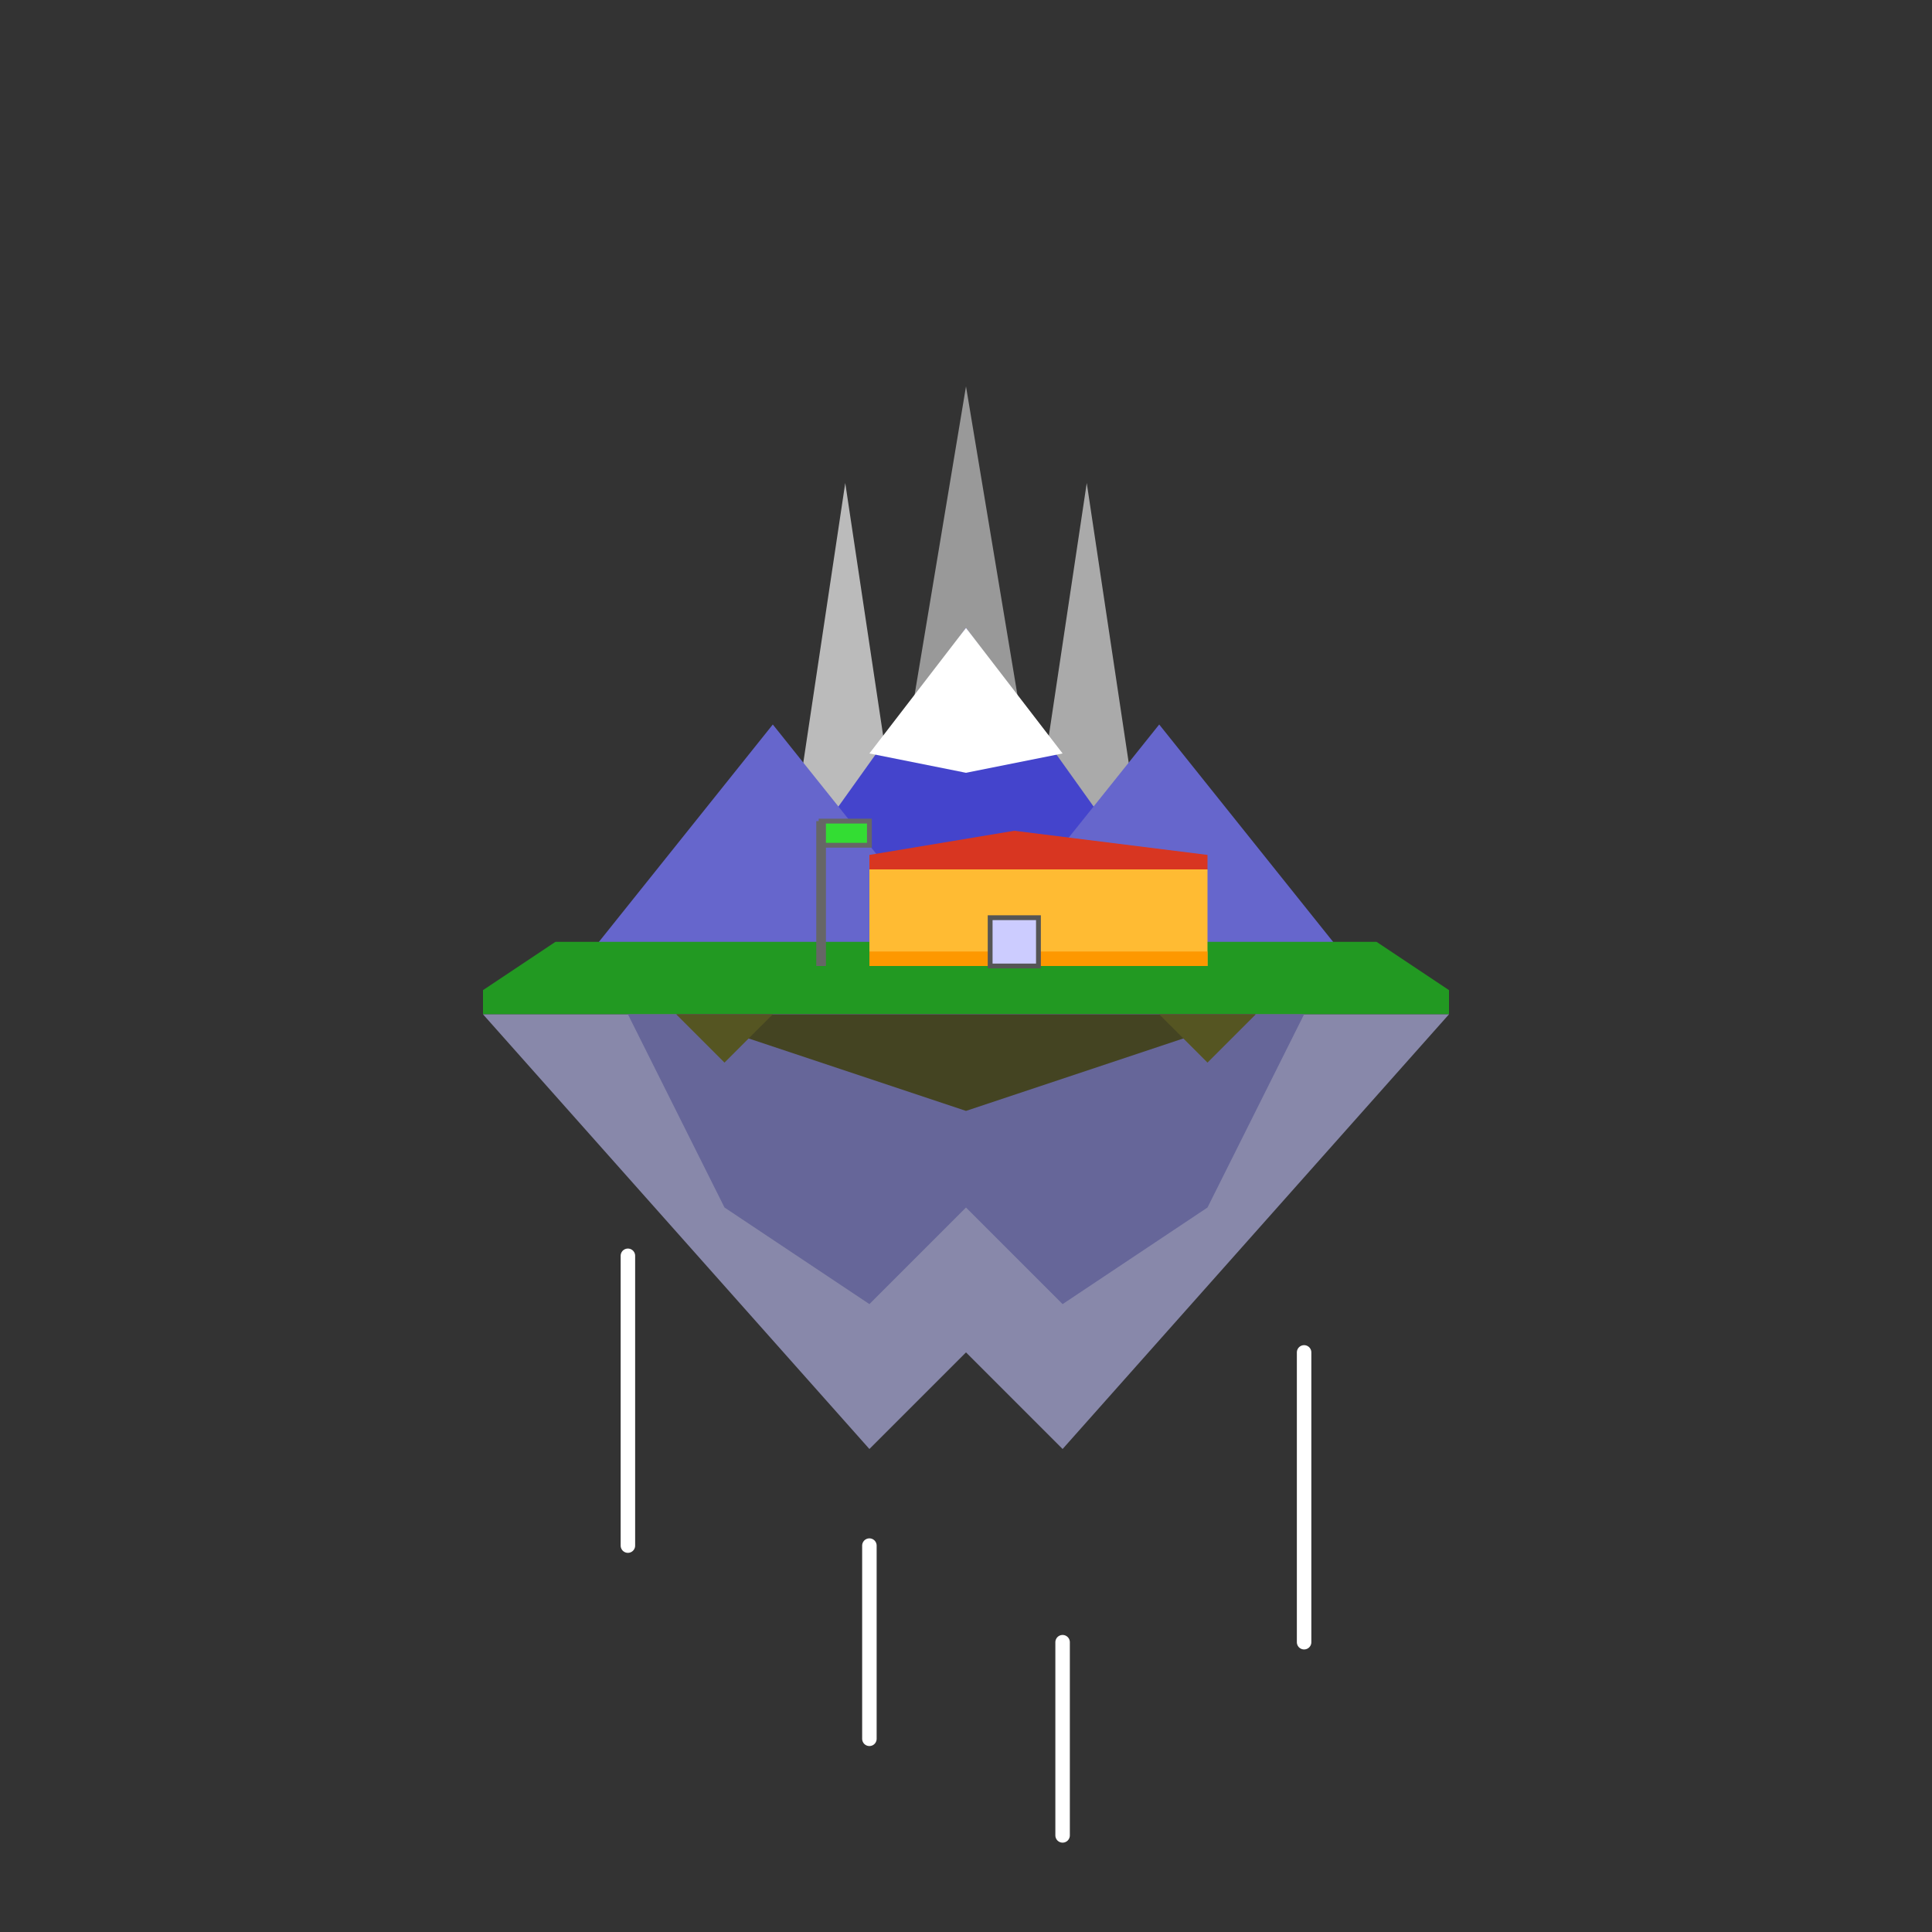 <?xml version="1.0" encoding="UTF-8"?>
<!-- Edit this text area to see live preview to the right -->
<svg width="400" height="400" xmlns="http://www.w3.org/2000/svg"
   xmlns:xlink="http://www.w3.org/1999/xlink" version="1.1" >

	<rect width="100%" height="100%" fill="#333333" stroke="none"/>

	<defs></defs>

	<!-- <polygon points="0,0 400,0 400,400 0,400" fill="/" /> -->
	<!-- three far mountains -->
	<polygon points="180,200 200,80 220,200" fill="#999" />
	<polygon points="160,200 175,100 190,200" fill="#bbb" />
	<polygon points="210,200 225,100 240,200" fill="#aaa" />
	<!-- one medium mountain -->
	<polygon points="150,200 200,130 250,200" fill="#44c" />
	<polygon points="180,156 200,130 220,156 200,160" fill="#fff" />
	<!-- two close mountains -->
	<polygon points="120,200 160,150 200,200" fill="#66C" />
	<polygon points="280,200 240,150 200,200" fill="#66c" />
	<!-- <polygon points="210,200 225,100 240,200" fill="#aaa" /> -->
	<!-- ground -->
	<polygon points="100,205 115,195 285,195 300,205 300,210 100,210" fill="#292" />
	<!-- underground -->
	<polygon points="100,210 180,300 200,280 220,300 300,210" fill="#88a" />
	<polygon points="130,210 150,250 180,270 200,250 220,270 250,250 270,210" fill="#669" />
	<polygon points="140,210 200,230 260,210" fill="#442" />
	<polygon points="140,210 150,220 160,210" fill="#552" />
	<polygon points="260,210 250,220 240,210" fill="#552" />
	<!-- flight lines -->
	<line x1="130" x2="130" y1="260" y2="320" stroke="white" stroke-width="3" stroke-linecap="round" />
	<line x1="270" x2="270" y1="280" y2="340" stroke="white" stroke-width="3" stroke-linecap="round" />
	<line x1="220" x2="220" y1="340" y2="380" stroke="white" stroke-width="3" stroke-linecap="round" />
	<line x1="180" x2="180" y1="320" y2="360" stroke="white" stroke-width="3" stroke-linecap="round" />
	<!-- escola -->
	<polygon points="180,200 180,180 185,180 250,180 250,200"  fill="#fb3" />
	<polygon points="180,200 250,200 250,197 180,197" fill="#fd9800"  />
	<polygon points="215,200 205,200 205,190 215,190" fill="#ccf" stroke="#555" />
	<!-- flag -->
	<polygon points="170,170 180,170 180,175 170,175" stroke="#666" fill="#3d3" />
	<line x1="170" y1="200" x2="170" y2="170" stroke="#666" stroke-width="2" />
	<!-- windows -->
	<!-- <polygon points="215,190 215,195 222,195 222,190 " stroke="#666" fill="white" />
	<polygon points="205,190 205,195 212,195 212,190 " stroke="#666" fill="white" /> -->

	<polygon points="180,180 180,177 210,172 250,177 250,180 " fill="#d83621" />
	<!-- <polygon points="200,190 220,195 230,195 230,190 " stroke="#666" fill="white" /> -->
	<!-- <polygon points="220,190 220,195 230,195 230,190 " stroke="#666" fill="white" /> -->
</svg>
